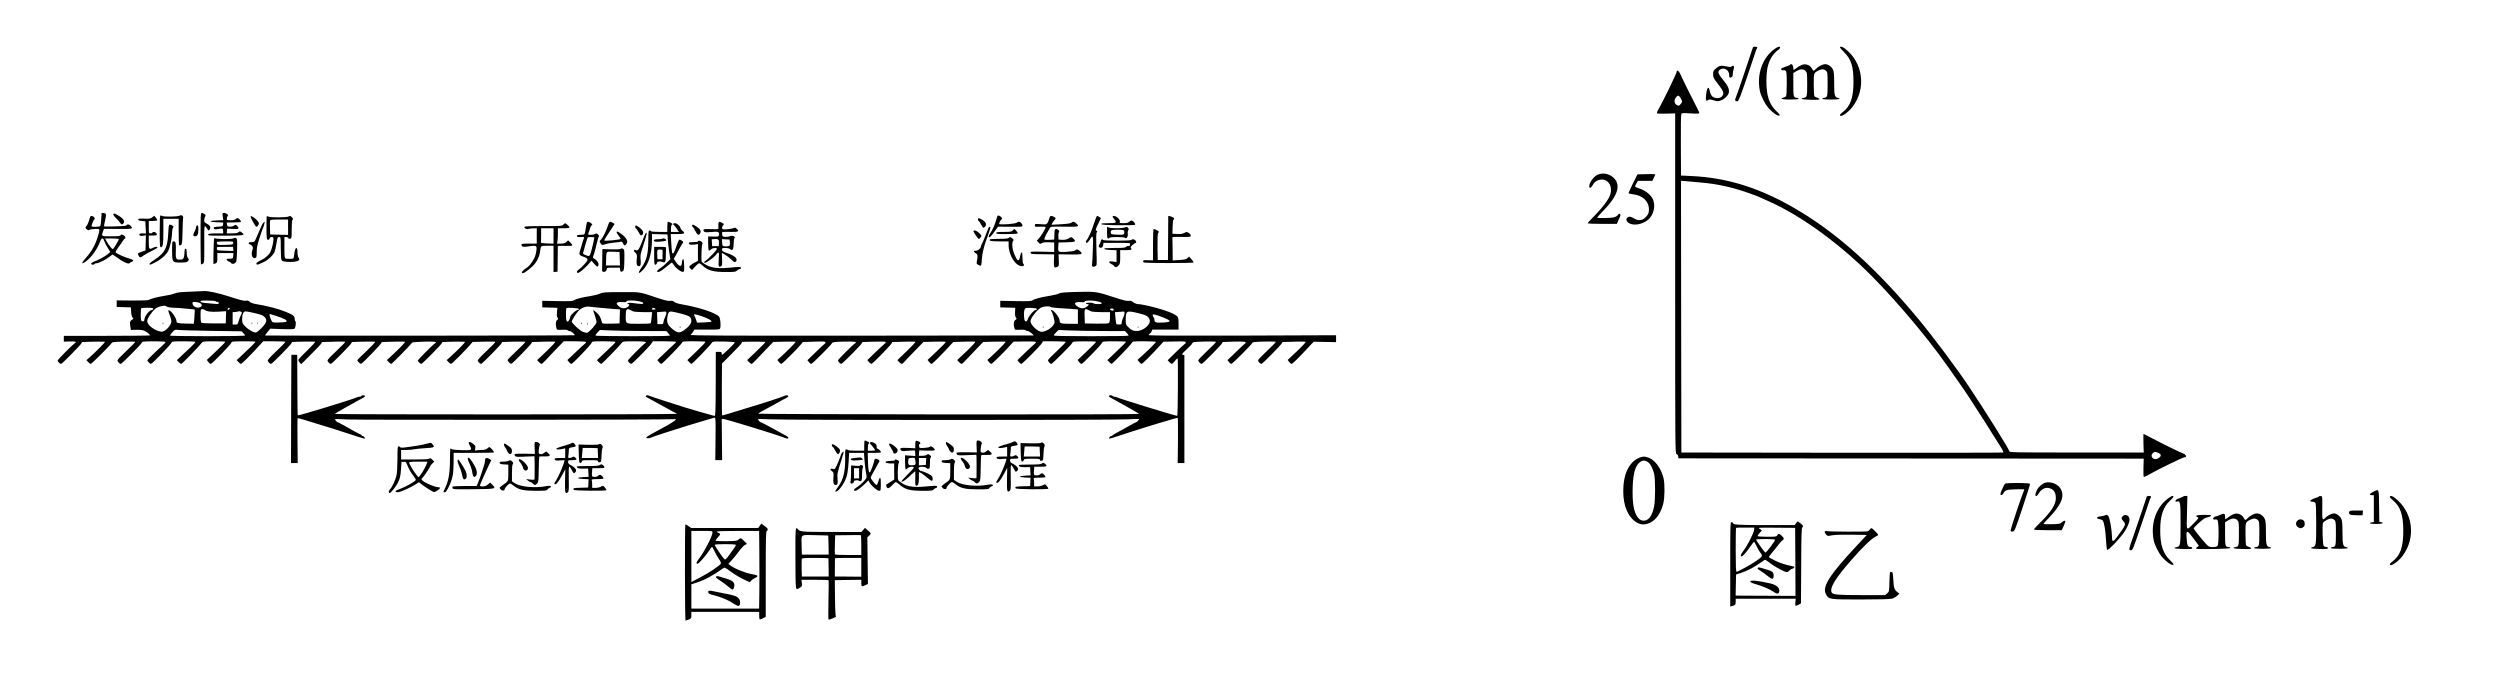 <?xml version="1.0" standalone="no"?>
<!DOCTYPE svg PUBLIC "-//W3C//DTD SVG 20010904//EN"
 "http://www.w3.org/TR/2001/REC-SVG-20010904/DTD/svg10.dtd">
<svg version="1.0" xmlns="http://www.w3.org/2000/svg"
 width="3428pt" height="934pt" viewBox="0 0 3428 934"
 preserveAspectRatio="xMidYMid meet">
<g transform="translate(0,934) scale(0.1,-0.1)"
fill="#000000" stroke="none">
<path d="M24035 8688 c-2 -7 -29 -87 -59 -178 -101 -303 -167 -495 -178 -518
-14 -27 0 -46 28 -40 14 2 43 77 132 338 62 184 116 344 119 355 3 11 10 25
14 31 5 6 6 14 2 17 -11 12 -53 8 -58 -5z"/>
<path d="M24329 8666 c-163 -120 -241 -342 -199 -567 13 -71 69 -184 121 -242
53 -61 125 -111 147 -102 13 5 5 17 -40 60 -99 96 -138 213 -137 415 0 130 14
211 51 290 25 55 75 115 113 136 11 6 21 19 23 28 5 26 -29 19 -79 -18z"/>
<path d="M25230 8690 c0 -6 26 -36 58 -68 96 -95 127 -193 127 -407 0 -218
-45 -339 -157 -420 -16 -11 -28 -25 -28 -32 0 -42 110 30 172 112 191 252 146
604 -102 797 -35 28 -70 37 -70 18z"/>
<path d="M24546 8452 c-3 -5 -30 -17 -61 -26 -30 -10 -58 -22 -61 -28 -8 -13
15 -28 33 -21 7 3 20 0 28 -7 12 -10 15 -43 15 -174 0 -88 -4 -167 -9 -174 -4
-7 -20 -16 -34 -20 -60 -16 -24 -27 88 -27 68 0 116 4 118 10 1 6 -9 12 -23
13 -48 7 -50 14 -50 183 l0 158 43 26 c55 32 97 32 125 2 21 -22 22 -33 22
-184 0 -171 -2 -178 -50 -185 -14 -1 -25 -7 -25 -13 0 -6 50 -11 123 -13 95
-2 123 0 120 10 -2 6 -17 15 -33 20 -15 4 -32 13 -36 20 -5 7 -9 79 -9 159 0
160 -1 159 67 193 43 22 75 20 101 -4 21 -20 22 -29 22 -184 0 -174 -2 -181
-50 -188 -14 -1 -24 -7 -22 -13 1 -6 49 -10 117 -10 68 0 116 4 118 10 1 6 -8
11 -20 13 -46 7 -53 35 -53 200 0 123 -3 161 -17 189 -19 41 -66 73 -106 73
-35 0 -95 -30 -126 -64 -31 -33 -37 -33 -56 4 -21 41 -72 65 -119 56 -19 -4
-56 -22 -81 -41 -25 -19 -47 -35 -49 -35 -3 0 -6 17 -8 37 -3 37 -28 57 -42
35z"/>
<path d="M23533 8405 c-39 -33 -43 -41 -43 -83 0 -41 7 -55 51 -112 97 -125
105 -148 71 -191 -28 -34 -107 -32 -138 4 -12 14 -25 44 -29 66 -14 84 -43 50
-52 -60 -5 -56 -3 -69 9 -69 7 0 19 5 25 11 8 8 26 7 68 -6 49 -16 61 -16 97
-4 51 17 104 67 113 108 10 47 -11 96 -76 173 -71 85 -81 114 -49 140 51 42
130 2 130 -67 0 -39 7 -47 31 -34 13 6 19 21 19 43 0 18 5 48 11 65 14 39 0
62 -25 41 -10 -8 -27 -10 -48 -5 -101 21 -121 18 -165 -20z"/>
<path d="M22990 8354 c0 -19 -178 -386 -238 -492 -30 -52 -38 -74 -28 -78 7
-3 65 -3 129 -2 l117 3 0 -2333 c0 -2309 0 -2334 19 -2339 12 -3 21 -15 23
-32 l3 -26 3190 -2 3190 -2 -4 -126 c-2 -90 0 -125 8 -125 7 0 47 20 90 45
102 59 445 225 465 225 8 0 17 4 21 9 6 10 -21 41 -36 41 -12 0 -339 161 -452
222 -48 26 -91 48 -94 48 -3 0 -4 -57 -2 -127 l4 -128 -920 0 c-890 0 -920 1
-923 19 -6 31 -340 565 -546 873 -173 260 -497 693 -705 943 -584 703 -1122
1184 -1696 1516 -481 279 -920 416 -1407 440 l-148 7 -2 416 c-2 257 1 421 7
430 7 11 33 12 127 6 98 -6 118 -4 118 7 0 8 -20 51 -44 96 -50 93 -189 375
-217 440 -18 41 -49 58 -49 26z m43 -342 c8 -9 20 -29 26 -44 9 -23 7 -32 -14
-55 -23 -27 -25 -27 -52 -13 -37 20 -42 66 -13 103 25 32 32 33 53 9z m272
-1173 c255 -22 455 -67 715 -161 84 -30 113 -43 278 -119 373 -172 813 -481
1207 -848 368 -343 878 -935 1201 -1394 27 -40 94 -134 148 -211 54 -76 118
-171 143 -210 25 -39 90 -138 143 -221 54 -82 128 -199 165 -260 38 -60 92
-147 122 -193 35 -55 49 -84 40 -87 -6 -3 -1002 -4 -2212 -3 l-2200 3 -3 1863
-2 1863 72 -6 c40 -3 123 -10 183 -16z m6314 -3724 c20 -19 6 -44 -34 -64 -58
-28 -111 34 -65 77 18 16 28 18 53 11 17 -5 38 -16 46 -24z"/>
<path d="M21898 6940 c-58 -31 -119 -128 -104 -166 5 -13 9 -14 21 -4 8 7 21
24 28 38 29 60 116 88 176 58 63 -33 87 -114 60 -197 -22 -64 -103 -174 -206
-278 -57 -57 -103 -107 -103 -112 0 -5 90 -9 200 -9 l200 0 16 38 c9 20 20 45
25 54 22 43 -4 68 -28 29 -7 -11 -29 -25 -50 -30 -41 -12 -233 -15 -233 -5 0
4 42 51 94 105 128 133 186 234 186 323 0 128 -163 218 -282 156z"/>
<path d="M22564 6952 l-111 -3 -62 -124 c-33 -68 -61 -128 -61 -133 0 -5 27
-12 61 -16 130 -13 219 -96 219 -205 0 -43 -5 -61 -26 -88 -50 -66 -112 -79
-179 -38 -46 28 -64 30 -90 12 -27 -21 -13 -61 29 -81 67 -32 175 -12 249 46
89 71 117 214 60 307 -34 54 -103 104 -179 128 -30 9 -54 21 -54 27 0 6 9 26
20 44 l20 32 99 0 99 0 17 38 c10 20 19 40 21 43 7 12 -19 14 -132 11z"/>
<path d="M1388 6336 c-3 -46 -9 -89 -12 -95 -7 -11 -108 -16 -119 -5 -7 8 23
86 37 96 16 11 -6 42 -33 46 -11 2 -23 -3 -25 -10 -21 -75 -33 -104 -49 -125
-20 -24 -20 -25 0 -45 16 -15 25 -18 40 -10 22 12 114 18 130 9 7 -4 6 -21 -2
-54 -37 -140 -88 -238 -169 -329 -72 -80 -77 -107 -13 -62 81 57 162 171 206
291 6 15 17 27 26 27 8 0 18 -12 21 -27 4 -16 25 -57 46 -93 l40 -65 -36 -31
c-34 -29 -124 -78 -193 -104 -18 -7 -33 -19 -33 -26 0 -16 36 -19 45 -4 3 6
15 10 26 10 10 0 27 4 37 9 9 5 34 17 54 25 21 9 58 32 83 51 25 19 47 35 50
35 2 0 28 -18 57 -39 78 -60 162 -98 174 -80 3 6 17 15 31 20 21 8 23 12 13
24 -7 8 -28 17 -49 21 -43 8 -175 67 -185 83 -4 6 13 38 38 72 26 34 54 74 63
90 10 16 21 29 25 29 12 0 9 20 -4 34 -22 21 -48 27 -54 11 -5 -12 -30 -15
-130 -15 -138 0 -136 -1 -111 68 l12 34 193 -1 c205 -2 213 0 171 45 -21 22
-46 22 -61 1 -5 -9 -294 -18 -302 -10 -1 2 4 31 12 65 23 103 22 113 -14 116
l-31 3 -5 -85z m242 -275 c0 -12 -70 -130 -80 -136 -11 -7 -60 53 -88 105
l-21 40 95 0 c51 0 94 -4 94 -9z"/>
<path d="M1554 6405 c-4 -8 10 -29 33 -52 22 -21 48 -51 60 -68 18 -25 23 -27
37 -16 39 32 12 76 -77 125 -39 21 -49 23 -53 11z"/>
<path d="M2750 6072 c0 -192 3 -352 6 -355 4 -3 16 0 27 8 19 13 19 24 18 272
-1 279 -3 272 46 197 12 -18 13 -18 27 -1 21 27 8 56 -35 78 -32 16 -39 25
-39 49 0 17 6 39 12 50 11 16 9 22 -7 34 -11 9 -28 16 -37 16 -17 0 -18 -23
-18 -348z"/>
<path d="M3055 6370 l7 -49 -89 -3 c-113 -4 -112 -22 3 -26 l85 -3 -3 -27 c-3
-26 -6 -27 -65 -30 -45 -2 -63 -7 -63 -16 0 -21 23 -25 69 -15 51 11 61 6 61
-32 l0 -29 -99 0 c-95 0 -128 -9 -97 -27 8 -4 118 -7 245 -5 243 3 259 6 205
45 -23 17 -27 18 -43 3 -13 -12 -38 -16 -90 -16 l-72 0 3 33 3 32 78 -4 c62
-3 77 0 77 11 0 8 -9 23 -19 32 -18 16 -21 16 -44 1 -15 -9 -40 -15 -59 -13
-28 2 -34 7 -36 31 l-3 27 95 0 c52 0 97 3 99 8 7 11 -29 52 -46 52 -8 0 -20
-7 -27 -15 -8 -10 -31 -15 -66 -15 -50 0 -54 2 -54 23 0 13 5 28 12 35 15 15
-16 41 -50 42 -23 0 -24 -2 -17 -50z"/>
<path d="M2196 6383 c-3 -3 -6 -102 -6 -220 0 -180 2 -213 15 -213 29 0 35 39
35 214 l0 176 105 0 105 0 0 -178 c0 -98 3 -182 6 -185 4 -3 15 -2 25 3 16 9
18 28 22 183 2 94 5 180 8 191 6 27 -25 44 -51 28 -24 -14 -213 -17 -239 -2
-10 5 -21 6 -25 3z"/>
<path d="M13676 6377 c-32 -114 -60 -181 -101 -241 -30 -44 -21 -69 13 -33 12
12 38 46 59 76 l38 53 168 -1 c158 -2 167 -1 167 17 0 21 -30 52 -50 52 -7 0
-21 -6 -29 -14 -21 -17 -241 -32 -241 -16 0 16 21 54 34 62 15 10 -4 39 -32
49 -16 6 -24 5 -26 -4z"/>
<path d="M2087 6360 c-24 -19 -37 -21 -110 -18 -68 2 -82 0 -82 -12 0 -11 14
-16 49 -20 l49 -5 4 -82 5 -83 -46 0 c-33 0 -46 -4 -46 -14 0 -19 18 -24 58
-18 l33 5 -3 -103 -3 -104 -47 -16 c-61 -21 -64 -25 -48 -55 17 -32 22 -31 74
5 24 16 73 44 110 61 37 17 69 36 72 40 10 17 -23 20 -52 4 -59 -31 -64 -25
-64 75 l0 90 55 0 c56 0 69 12 43 38 -15 15 -48 16 -48 2 0 -5 -11 -10 -25
-10 -25 0 -25 1 -25 85 l0 85 54 0 c30 0 57 4 61 9 3 5 -5 21 -18 36 l-22 27
-28 -22z"/>
<path d="M3437 6374 c-9 -9 65 -144 79 -144 13 0 34 30 34 49 0 28 -98 110
-113 95z"/>
<path d="M3657 6373 c-2 -5 -3 -78 -3 -163 1 -141 3 -155 19 -158 12 -3 20 4
24 17 3 14 13 21 29 21 20 0 24 -5 24 -32 -1 -44 -23 -136 -43 -174 -21 -41
-76 -89 -130 -113 -52 -24 -74 -46 -57 -56 12 -7 18 -5 101 34 58 28 124 91
143 134 7 19 20 73 27 120 12 80 15 87 36 87 23 0 23 0 23 -152 1 -111 4 -158
14 -170 20 -27 205 -26 229 0 15 16 15 21 2 38 -8 11 -15 41 -15 71 0 88 -33
80 -44 -11 -3 -32 -9 -63 -12 -67 -6 -10 -84 -12 -108 -3 -14 5 -16 28 -16
150 l0 144 24 0 c13 0 26 -6 29 -14 4 -9 14 -12 26 -9 20 5 21 13 21 127 0 82
4 126 12 134 10 10 7 17 -10 34 -19 19 -25 21 -42 10 -24 -15 -253 -17 -280
-2 -10 6 -20 7 -23 3z m293 -148 l0 -106 -122 3 -123 3 -3 89 c-2 49 -1 95 2
103 4 10 35 13 126 13 l120 0 0 -105z"/>
<path d="M14394 6363 c-34 -106 -33 -105 -126 -97 -76 6 -78 6 -78 -16 0 -21
3 -22 72 -18 43 2 73 -1 75 -7 4 -14 -61 -122 -94 -157 l-27 -28 23 -24 c22
-23 25 -24 46 -10 16 11 44 14 96 12 l74 -3 0 -65 0 -65 -163 4 c-155 3 -164
2 -160 -15 3 -18 16 -19 163 -20 l160 -2 -4 -85 c-3 -93 4 -108 46 -86 24 13
25 17 21 92 l-3 80 158 -2 c170 -2 182 2 134 47 -27 25 -44 28 -66 8 -10 -9
-53 -15 -119 -19 -116 -6 -117 -6 -110 84 l3 44 113 3 c122 3 133 9 87 52 -22
20 -29 22 -43 12 -34 -24 -67 -33 -111 -30 l-46 3 -3 43 c-2 24 2 49 8 57 13
16 -12 45 -40 45 -17 0 -19 -9 -22 -72 l-3 -73 -59 -3 c-32 -2 -65 -1 -72 2
-13 5 9 52 73 161 11 19 20 20 197 17 201 -4 213 -1 163 46 -27 25 -44 28 -66
8 -11 -9 -58 -16 -144 -21 l-129 -7 12 24 c7 13 21 32 32 44 19 21 19 21 -6
38 -33 21 -55 20 -62 -1z"/>
<path d="M15000 6273 c-31 -99 -78 -204 -101 -227 -13 -14 -11 -36 4 -36 7 0
24 18 37 40 49 78 52 67 45 -132 -3 -101 -8 -193 -11 -206 -6 -28 16 -38 46
-22 21 11 21 13 14 230 -5 165 -4 223 5 234 10 11 9 16 -5 24 -15 8 -12 18 23
91 l39 81 -22 15 c-13 8 -27 15 -31 15 -5 0 -24 -48 -43 -107z"/>
<path d="M15257 6374 c-4 -4 5 -20 18 -36 44 -52 37 -58 -76 -58 -76 0 -100
-3 -97 -12 4 -10 59 -14 224 -16 120 -1 224 0 232 3 17 6 0 40 -29 56 -17 9
-25 7 -43 -10 -17 -16 -35 -21 -80 -21 -53 0 -57 2 -51 20 11 36 -73 99 -98
74z"/>
<path d="M16019 6373 c0 -5 -1 -141 -2 -303 l-2 -295 -70 0 -70 0 -3 179 c-1
113 1 183 8 190 5 5 10 13 10 18 0 9 -54 38 -70 38 -7 0 -10 -72 -10 -215 l0
-215 -67 2 c-62 3 -68 1 -68 -17 0 -20 7 -20 342 -22 189 0 345 3 348 8 3 4
-9 25 -27 44 l-33 36 -22 -20 c-18 -17 -40 -22 -113 -26 l-90 -6 -1 151 c-1
82 -2 156 -3 163 -1 9 28 11 120 8 75 -2 124 1 128 7 10 16 -3 38 -29 52 -21
11 -30 11 -57 -4 -24 -13 -51 -17 -98 -14 l-64 3 3 95 c1 52 7 97 12 98 20 8
7 29 -24 40 -39 14 -47 15 -48 5z"/>
<path d="M13410 6331 c0 -12 4 -21 8 -21 5 0 21 -23 36 -51 27 -48 29 -50 47
-33 29 26 24 59 -13 87 -18 14 -43 28 -55 32 -19 5 -23 2 -23 -14z"/>
<path d="M3608 6283 c-8 -10 -21 -34 -28 -53 -14 -35 -49 -116 -77 -177 -13
-29 -20 -33 -54 -33 -28 0 -39 -4 -39 -15 0 -8 6 -15 13 -15 8 0 22 -9 32 -20
16 -18 17 -25 6 -58 -23 -68 0 -125 43 -109 13 5 16 21 16 81 0 59 8 98 40
197 22 68 44 131 49 139 10 19 24 80 18 80 -2 0 -11 -8 -19 -17z"/>
<path d="M8046 6283 c-3 -10 -10 -46 -15 -81 -5 -34 -13 -67 -16 -72 -3 -6
-28 -10 -56 -10 -37 0 -49 -4 -49 -15 0 -16 12 -18 68 -15 35 2 36 1 23 -32
-5 -13 -15 -43 -21 -68 -7 -25 -19 -65 -27 -89 -16 -51 -10 -62 47 -81 55 -18
66 -34 48 -62 -21 -31 -88 -100 -118 -119 -16 -11 -21 -21 -17 -33 6 -15 12
-14 51 13 24 17 67 57 96 88 l51 58 39 -45 c33 -37 41 -42 50 -30 21 31 -2 74
-56 106 -17 10 -17 13 -1 55 9 24 26 87 37 139 12 52 25 99 31 106 6 7 2 17
-12 30 -16 15 -24 16 -39 6 -11 -7 -38 -12 -60 -12 -37 0 -39 1 -31 23 5 12
15 41 22 65 7 23 16 42 21 42 19 0 6 26 -19 38 -35 16 -41 15 -47 -5z m104
-201 c0 -10 -27 -129 -39 -172 -25 -91 -25 -91 -86 -66 -33 14 -34 16 -24 48
5 18 19 67 30 108 12 41 23 78 26 83 6 9 93 9 93 -1z"/>
<path d="M8340 6258 c-24 -77 -70 -172 -97 -200 -25 -26 -25 -28 -9 -53 19
-29 21 -29 72 -12 22 8 73 17 115 20 42 4 83 9 92 13 11 4 21 -4 32 -26 16
-31 17 -31 36 -14 45 40 12 99 -94 169 -39 25 -43 0 -8 -42 17 -21 31 -43 31
-49 0 -11 -216 -32 -225 -22 -2 2 11 26 29 53 18 28 51 78 73 112 l41 62 -24
15 c-37 25 -50 19 -64 -26z"/>
<path d="M9150 6230 l0 -70 -109 0 c-63 0 -112 4 -116 10 -3 6 -13 10 -21 10
-11 0 -14 -24 -14 -132 -1 -189 -24 -280 -95 -379 -55 -77 -42 -97 21 -31 81
83 124 230 124 420 l0 73 107 -3 106 -3 4 -70 c2 -38 10 -114 19 -169 l16 -99
-49 -49 c-26 -27 -67 -61 -90 -76 -44 -27 -56 -52 -27 -52 19 0 59 27 131 87
28 24 53 43 56 43 2 0 16 -17 29 -38 30 -44 99 -95 124 -90 15 3 17 14 15 83
-1 43 -5 83 -8 88 -8 13 -23 -14 -23 -43 -1 -64 -35 -61 -81 7 l-30 44 25 43
c14 23 38 68 54 100 17 31 36 64 43 72 11 13 9 19 -11 34 -13 10 -29 16 -36
13 -6 -2 -24 -42 -39 -88 -28 -88 -48 -118 -59 -90 -3 8 -8 69 -12 135 l-7
120 91 0 c101 0 115 10 67 48 -14 11 -25 27 -25 36 0 24 -49 66 -76 66 -24 0
-32 -14 -15 -25 6 -3 24 -26 40 -50 l30 -45 -54 0 -55 0 0 44 c0 25 5 48 10
51 6 3 10 9 10 13 0 7 -48 32 -62 32 -4 0 -8 -31 -8 -70z"/>
<path d="M9855 6290 c-4 -6 -6 -25 -5 -43 1 -17 2 -37 1 -43 -1 -7 -32 -9
-100 -6 -101 5 -121 -2 -98 -31 10 -13 26 -15 102 -8 97 8 107 4 103 -39 -3
-24 -5 -25 -75 -24 l-73 2 0 -94 c0 -51 4 -95 10 -99 5 -3 18 3 30 15 23 23
80 28 80 7 0 -16 -117 -138 -156 -163 -16 -11 -22 -20 -15 -27 12 -12 122 63
157 108 41 55 47 46 39 -59 -7 -98 -1 -116 32 -97 15 8 17 22 14 96 l-3 87 42
-23 c23 -13 62 -43 87 -67 36 -35 47 -41 59 -32 42 36 -8 85 -121 121 -52 17
-65 27 -65 50 0 16 8 19 47 19 29 0 53 -6 65 -16 31 -29 48 -2 48 75 0 37 5
72 12 79 19 19 -36 39 -65 23 -13 -7 -41 -11 -63 -9 -36 3 -39 6 -42 36 -4 37
-12 34 121 32 104 -2 119 7 77 45 -16 15 -25 16 -43 7 -24 -11 -125 -22 -144
-15 -18 6 -16 33 3 54 15 16 14 19 -15 33 -35 19 -38 19 -46 6z m3 -284 l-3
-41 -45 0 -45 0 -3 47 -3 47 38 3 c52 4 65 -7 61 -56z m150 7 c3 -38 0 -43
-21 -48 -14 -4 -38 -5 -53 -3 -27 3 -29 6 -32 51 l-3 48 53 -3 53 -3 3 -42z"/>
<path d="M7725 6260 c-17 -19 -31 -20 -277 -20 -201 0 -258 -3 -258 -13 0 -19
33 -35 55 -26 11 4 41 8 68 8 l47 1 0 -105 0 -105 -105 0 c-83 0 -105 -3 -105
-14 0 -31 25 -37 102 -24 103 16 112 11 103 -55 -8 -66 -21 -101 -59 -157 -36
-53 -40 -58 -86 -90 -43 -30 -61 -52 -51 -63 13 -13 61 17 141 90 54 49 95
127 105 198 12 90 6 85 101 85 l84 0 0 -181 0 -180 28 3 27 3 2 165 c1 91 2
171 2 178 1 11 22 13 98 10 61 -2 98 1 100 7 2 6 -10 24 -27 40 l-30 29 -23
-22 c-18 -17 -36 -22 -76 -22 l-53 0 6 31 c3 17 6 65 6 105 l0 74 80 0 c88 0
96 7 53 45 -34 30 -35 30 -58 5z m-135 -155 l0 -106 -87 3 c-49 2 -87 6 -85
11 1 4 2 50 2 102 l0 95 85 0 85 0 0 -105z"/>
<path d="M2307 6143 c-9 -198 -46 -271 -181 -359 -42 -27 -76 -55 -76 -61 0
-19 11 -16 80 20 81 41 149 103 177 158 26 54 53 180 53 252 0 29 6 59 13 66
10 10 8 15 -7 27 -11 8 -27 14 -37 14 -14 0 -17 -17 -22 -117z"/>
<path d="M9490 6246 c0 -8 4 -16 9 -18 5 -1 20 -27 35 -55 28 -56 48 -66 66
-33 17 31 4 57 -45 90 -48 33 -65 37 -65 16z"/>
<path d="M2690 6230 c0 -12 -9 -38 -20 -60 -27 -53 -26 -70 5 -70 32 0 45 26
45 94 0 43 -3 56 -15 56 -8 0 -15 -9 -15 -20z"/>
<path d="M8710 6230 c0 -11 4 -20 8 -20 5 0 21 -22 36 -50 29 -53 37 -58 56
-36 20 25 7 59 -38 93 -50 38 -62 41 -62 13z"/>
<path d="M13551 6208 c-47 -123 -85 -215 -92 -222 -5 -6 -9 -17 -9 -26 0 -26
-45 -62 -71 -58 -32 4 -31 -19 1 -35 27 -14 30 -35 15 -109 -7 -34 -5 -37 24
-52 38 -20 37 -21 45 89 4 68 33 187 66 270 20 50 50 143 50 154 0 20 -20 12
-29 -11z"/>
<path d="M15180 6150 c0 -63 3 -80 14 -80 8 0 18 5 21 10 8 14 198 13 212 -1
18 -18 43 17 37 50 -3 16 -1 39 6 51 10 18 9 25 -4 38 -12 13 -20 13 -41 4
-31 -14 -184 -16 -219 -2 l-26 10 0 -80z m234 24 c4 -9 4 -25 0 -36 -5 -17
-15 -18 -92 -16 -74 3 -87 6 -90 21 -8 41 4 47 92 47 68 0 85 -3 90 -16z"/>
<path d="M13885 6180 c-16 -18 -31 -20 -122 -20 -85 0 -103 -3 -103 -15 0 -13
23 -15 144 -15 91 0 147 4 151 11 5 8 -37 59 -49 59 -2 0 -11 -9 -21 -20z"/>
<path d="M13348 6174 c-8 -8 65 -114 76 -111 5 2 16 13 24 25 14 21 12 24 -22
57 -35 32 -64 43 -78 29z"/>
<path d="M8852 6138 c-5 -7 -18 -33 -27 -58 -59 -158 -76 -185 -106 -170 -26
15 -37 -9 -13 -29 28 -23 32 -39 25 -98 -8 -61 1 -93 28 -93 26 0 32 22 25 94
-5 51 -1 76 24 151 65 199 73 237 44 203z"/>
<path d="M13831 6078 c-8 -9 -49 -13 -131 -13 -65 0 -121 -3 -125 -7 -21 -20
15 -28 131 -28 l124 0 0 -46 c0 -144 94 -294 185 -294 25 0 35 23 15 35 -5 3
-10 40 -10 81 0 56 -3 75 -12 72 -7 -3 -16 -23 -19 -47 -6 -43 -21 -67 -36
-58 -13 8 -49 85 -62 133 -15 55 -14 117 2 133 10 10 7 16 -12 32 -27 22 -33
23 -50 7z"/>
<path d="M2928 5903 c-2 -98 -3 -180 -1 -182 2 -2 14 1 28 7 23 11 25 17 25
77 l0 65 111 0 110 0 -3 -37 c-3 -36 -5 -38 -38 -40 -19 -1 -41 -2 -49 -2 -18
-1 16 -41 35 -41 7 0 17 -7 22 -16 13 -23 60 -10 71 20 5 12 11 87 12 166 3
124 1 145 -13 154 -12 7 -24 6 -40 -3 -26 -14 -220 -12 -249 2 -15 8 -17 -8
-21 -170z m270 105 c-3 -22 -8 -23 -109 -26 -91 -2 -108 0 -113 14 -3 9 -4 20
0 25 3 5 55 9 115 9 109 0 110 0 107 -22z m0 -81 l3 -28 -112 3 c-102 3 -112
5 -115 22 -2 11 -1 22 1 26 2 3 52 5 112 5 l108 0 3 -28z"/>
<path d="M9090 6070 c-8 -5 -34 -10 -57 -10 -56 0 -77 -8 -63 -26 9 -9 30 -11
83 -7 40 3 75 9 80 13 13 12 -27 40 -43 30z"/>
<path d="M15094 6033 c-4 -16 -13 -37 -21 -49 -12 -18 -11 -23 3 -35 21 -18
48 0 52 35 l3 26 186 0 c165 0 184 -2 179 -16 -3 -9 -6 -19 -6 -24 0 -4 -8 -6
-18 -3 -10 2 -24 -3 -31 -11 -11 -13 -39 -16 -158 -16 -111 0 -144 -3 -141
-12 3 -9 32 -14 86 -16 l82 -3 0 -81 0 -81 -50 7 c-40 5 -50 4 -50 -8 0 -8 14
-20 30 -28 17 -7 30 -16 30 -20 0 -4 8 -12 19 -17 15 -8 24 -5 45 16 24 24 26
32 26 119 l0 94 73 0 c80 0 93 5 75 28 -10 12 -6 20 22 43 19 16 38 29 42 29
13 0 9 20 -6 36 -17 16 -42 18 -51 4 -4 -6 -80 -10 -195 -10 -115 0 -191 4
-195 10 -11 18 -24 11 -31 -17z"/>
<path d="M9570 6030 c0 -6 -26 -10 -58 -10 -64 0 -78 -6 -61 -27 8 -9 26 -11
65 -7 l54 7 0 -115 0 -115 -45 -23 c-24 -13 -52 -31 -62 -42 -16 -18 -16 -20
4 -40 l21 -21 43 47 c23 25 48 46 56 46 8 0 28 -14 46 -31 72 -68 146 -89 323
-89 118 0 133 2 149 20 10 11 26 20 37 20 10 0 18 7 18 15 0 18 -18 19 -167 4
-145 -15 -244 -2 -320 44 -29 17 -53 36 -54 42 -4 68 3 231 10 238 7 7 6 16
-6 29 -17 19 -53 25 -53 8z"/>
<path d="M2360 5907 c0 -163 2 -167 115 -167 63 0 88 4 99 16 19 19 19 24 1
48 -9 12 -15 42 -15 73 0 40 -4 53 -15 53 -11 0 -15 -12 -15 -50 0 -27 -5 -61
-12 -75 -9 -21 -18 -25 -54 -25 -53 0 -57 9 -53 133 3 100 -2 117 -32 117 -18
0 -19 -8 -19 -123z"/>
<path d="M8970 5833 c0 -106 2 -123 16 -123 9 0 18 9 21 20 3 11 8 20 12 21 3
0 14 2 25 4 10 2 29 -1 43 -8 34 -15 43 3 43 88 0 39 1 81 3 95 2 24 1 24 -80
25 l-83 0 0 -122z m115 17 l0 -65 -35 0 -35 0 -3 54 c-4 73 1 83 40 79 l33 -3
0 -65z"/>
<path d="M8513 5929 c-7 -7 -53 -10 -132 -8 l-121 4 -2 -142 c0 -79 -1 -149
-2 -155 -1 -17 32 -22 49 -8 8 7 15 21 15 31 0 17 9 19 89 19 l90 0 3 -27 c4
-31 16 -37 40 -20 14 11 17 36 19 152 2 128 1 140 -17 152 -15 9 -23 10 -31 2z
m-15 -136 l3 -93 -96 0 -96 0 2 78 c3 120 -3 113 97 110 l87 -3 3 -92z"/>
<path d="M2605 5340 c-132 -4 -179 -10 -209 -24 -21 -9 -81 -24 -133 -31 -101
-16 -200 -41 -220 -57 -8 -6 -99 -10 -228 -9 l-215 2 0 -45 0 -45 98 -3 97 -3
3 -60 c2 -38 9 -67 20 -79 13 -14 14 -20 4 -23 -21 -8 -42 -33 -41 -51 0 -9 3
-35 7 -57 l7 -40 67 3 c38 2 83 -2 105 -9 40 -14 97 -58 87 -68 -3 -3 -270 -6
-592 -6 l-587 0 0 -40 0 -40 69 3 c38 1 77 0 85 -3 14 -6 14 -8 -3 -20 -42
-31 -236 -228 -236 -239 0 -15 32 -46 47 -46 14 0 277 267 281 285 2 8 7 15
10 15 154 7 312 8 312 1 0 -8 -151 -159 -220 -219 l-35 -30 24 -26 c14 -14 29
-26 35 -26 14 0 282 270 288 288 3 11 40 15 160 18 87 2 159 0 162 -4 2 -4
-51 -59 -119 -122 -68 -63 -124 -122 -124 -131 -1 -17 29 -49 46 -49 11 0 276
265 282 283 2 7 9 15 15 19 17 12 316 10 316 -2 0 -6 -19 -27 -42 -47 -72 -63
-208 -196 -208 -203 0 -13 37 -50 50 -50 15 0 272 265 282 291 7 17 21 19 168
19 90 0 160 -4 160 -9 0 -5 -30 -38 -67 -73 -37 -35 -95 -89 -128 -120 l-60
-57 24 -25 c14 -14 30 -26 36 -26 11 0 254 250 282 290 13 18 26 20 169 20 85
0 154 -3 154 -7 0 -5 -57 -62 -127 -129 l-127 -120 20 -27 c10 -14 26 -27 35
-27 16 0 279 271 279 288 0 5 7 13 16 16 20 8 309 8 316 0 5 -5 -91 -100 -212
-211 l-45 -41 24 -26 c14 -14 30 -26 36 -26 11 0 154 143 252 253 l52 57 150
0 c82 0 152 -3 154 -7 2 -5 -51 -60 -118 -123 -68 -63 -123 -122 -124 -131 -1
-17 29 -49 46 -49 14 0 277 267 281 285 2 8 7 15 10 16 41 4 308 7 314 3 5 -3
-46 -58 -112 -122 -66 -64 -120 -122 -120 -128 0 -7 9 -22 19 -35 l20 -24 140
140 c78 77 141 145 141 152 0 7 3 13 8 13 165 7 312 8 315 2 3 -4 -50 -59
-118 -122 -68 -63 -124 -122 -124 -131 -1 -17 29 -49 46 -49 14 0 277 267 281
285 2 8 7 15 10 15 151 7 312 8 316 2 3 -5 -51 -61 -119 -126 -69 -65 -125
-121 -125 -125 0 -16 39 -53 53 -49 18 4 277 272 277 287 0 6 3 11 8 11 153 7
307 8 315 3 6 -4 -46 -61 -118 -129 l-130 -122 24 -26 c14 -14 30 -26 36 -26
10 0 269 264 286 292 3 5 76 11 162 13 146 4 188 -2 153 -22 -28 -16 -236
-225 -236 -237 0 -15 32 -46 47 -46 14 0 277 267 281 285 2 8 7 15 10 15 148
7 303 7 307 1 4 -8 -88 -102 -205 -209 l-45 -40 24 -26 c14 -14 30 -26 36 -26
11 0 201 190 263 263 l32 38 155 4 c85 3 156 1 158 -3 2 -4 -51 -59 -118 -122
-68 -63 -123 -122 -124 -131 -1 -17 29 -49 46 -49 14 0 277 267 281 285 2 8 7
15 10 15 147 7 312 8 316 2 2 -4 -51 -59 -119 -122 -68 -63 -124 -120 -124
-126 -2 -17 36 -56 51 -52 18 4 278 272 278 286 0 7 3 12 8 12 151 7 307 8
315 3 6 -3 -48 -61 -119 -129 l-129 -122 24 -26 c14 -14 30 -26 36 -26 7 0 32
23 57 50 25 28 91 98 147 155 l101 105 149 0 c83 0 152 -4 156 -9 3 -5 -3 -16
-13 -23 -11 -7 -69 -61 -130 -119 l-112 -106 21 -27 c11 -14 26 -26 34 -26 17
0 264 257 276 287 8 23 10 23 169 23 89 0 160 -4 160 -9 0 -8 -31 -40 -195
-193 l-60 -57 24 -25 c14 -14 30 -26 36 -26 11 0 254 250 282 290 13 18 26 20
168 20 144 0 186 -7 151 -27 -28 -16 -236 -225 -236 -237 0 -15 32 -46 47 -46
13 0 252 242 276 280 l19 30 159 0 c87 0 159 -4 159 -9 0 -5 -17 -24 -37 -41
-21 -18 -79 -72 -129 -121 l-91 -87 22 -26 c12 -14 27 -26 33 -26 14 0 275
267 284 291 7 18 18 19 161 19 85 0 157 -3 161 -7 4 -4 -51 -62 -121 -129
l-128 -122 24 -26 c14 -14 28 -26 33 -26 12 0 272 269 276 286 2 7 11 15 20
17 34 9 297 2 298 -8 1 -14 -176 -184 -178 -171 0 6 -1 18 -2 26 -1 11 -13 15
-41 15 l-40 0 -1 -440 c-1 -367 -4 -440 -15 -439 -14 1 -384 108 -429 124 -14
5 -119 38 -235 75 -115 37 -218 71 -227 76 -10 5 -24 9 -32 9 -23 0 -29 -19
-9 -27 10 -4 55 -29 101 -55 46 -26 85 -48 87 -48 2 0 46 -24 97 -53 52 -29
102 -57 113 -60 10 -4 16 -10 13 -12 -10 -10 -4688 -10 -4685 -1 2 5 59 41
128 78 68 38 149 83 179 100 30 17 67 37 83 45 15 8 25 19 22 24 -8 12 -42 12
-50 -1 -3 -5 -15 -10 -26 -10 -10 0 -27 -4 -37 -9 -45 -24 -801 -255 -809
-247 -3 2 -5 190 -6 418 l-2 413 -40 0 -40 0 -3 -742 -2 -743 46 0 46 0 -3
305 c-2 167 -1 307 2 309 3 3 39 -5 80 -18 41 -14 151 -47 244 -75 94 -28 253
-78 355 -112 102 -34 200 -65 217 -69 30 -7 32 -6 22 11 -5 10 -16 19 -24 19
-8 0 -15 4 -15 9 0 5 -8 11 -17 14 -10 3 -47 22 -83 42 -36 20 -100 57 -144
81 -43 24 -81 44 -86 44 -12 0 -42 38 -33 43 4 2 79 0 167 -5 143 -8 4397 -5
4471 4 77 8 19 -31 -289 -196 -44 -24 -82 -48 -84 -54 -5 -15 41 -16 66 -2 17
10 334 113 502 164 251 76 356 107 370 109 12 2 14 -38 11 -290 l-3 -293 47 0
47 0 -3 283 -3 282 24 -1 c36 -1 754 -222 825 -253 11 -5 30 -12 43 -14 32 -7
28 18 -5 36 -16 7 -44 23 -63 34 -101 57 -280 153 -288 153 -14 0 -44 37 -35
43 4 3 71 1 148 -3 182 -12 4735 -12 4925 0 80 4 147 6 149 4 5 -5 -30 -44
-40 -44 -4 0 -38 -17 -76 -39 -132 -74 -168 -94 -208 -115 -22 -12 -41 -24
-43 -28 -2 -5 -10 -8 -17 -8 -8 0 -19 -9 -24 -19 -10 -17 -8 -18 22 -11 17 4
93 28 167 53 230 77 724 227 748 227 4 0 5 -139 4 -310 l-4 -310 46 0 46 0 0
739 0 740 -21 6 c-19 6 -13 14 51 73 39 36 75 74 79 85 7 17 20 19 164 23 86
2 158 0 161 -4 2 -4 -51 -59 -119 -122 -68 -63 -124 -122 -124 -131 -1 -17 29
-49 46 -49 14 0 277 267 281 285 2 8 7 15 10 15 213 10 312 8 312 -4 0 -8 -4
-16 -9 -18 -5 -1 -61 -53 -124 -115 l-116 -112 20 -25 c11 -15 26 -26 33 -26
15 0 278 264 286 286 5 13 32 17 163 20 86 2 158 0 161 -4 2 -4 -51 -59 -119
-122 -68 -63 -124 -122 -124 -131 -1 -17 29 -49 46 -49 14 0 277 267 281 286
2 8 7 14 10 14 132 6 307 8 315 3 6 -3 -47 -61 -118 -128 l-129 -121 20 -27
c10 -14 26 -27 35 -27 9 0 81 68 159 152 l143 152 153 -3 154 -3 0 47 0 48
-1285 -5 c-991 -3 -1285 -1 -1285 8 0 6 7 14 15 18 8 3 20 17 25 31 l10 25
180 0 180 0 0 83 c0 95 -2 98 -85 140 -93 46 -395 127 -475 127 -14 0 -41 11
-60 25 -26 19 -42 24 -66 19 -22 -4 -74 8 -185 45 -252 83 -262 84 -516 78
-176 -5 -228 -9 -253 -22 -17 -9 -73 -23 -123 -31 -122 -19 -218 -44 -239 -62
-14 -12 -54 -14 -230 -11 l-213 4 0 -45 0 -45 103 -3 103 -3 -3 -58 c-2 -40 2
-64 12 -76 13 -16 12 -19 -8 -33 -23 -15 -28 -58 -13 -112 7 -24 9 -25 78 -22
43 2 73 0 77 -7 4 -6 17 -11 30 -11 18 0 92 -59 75 -60 -2 -1 -1060 -2 -2352
-3 -1872 -2 -2347 1 -2347 11 0 6 4 12 8 12 4 0 16 14 25 30 l18 30 174 0
c163 0 174 1 180 20 10 31 3 123 -11 151 -25 50 -264 132 -508 174 -59 10 -97
22 -111 35 -15 14 -29 18 -55 14 -25 -4 -70 6 -155 34 -282 94 -243 87 -517
86 -228 0 -251 -2 -295 -21 -26 -12 -84 -26 -128 -33 -107 -16 -195 -38 -224
-57 -20 -13 -57 -15 -230 -12 l-206 4 0 -45 0 -45 104 -3 104 -3 -6 -58 c-5
-41 -2 -63 7 -77 12 -16 12 -20 -5 -32 -20 -14 -24 -62 -10 -112 7 -24 9 -25
78 -22 43 2 73 0 77 -7 4 -6 16 -11 27 -11 19 0 69 -41 69 -57 0 -6 -4164 -9
-4243 -4 -5 1 9 22 30 47 l38 47 162 -6 c120 -4 165 -2 172 7 15 17 23 94 11
101 -6 3 -10 19 -10 34 0 37 -20 53 -120 94 -107 44 -250 81 -435 112 -22 4
-50 16 -62 27 -17 16 -30 19 -54 14 -24 -4 -77 9 -214 54 -162 52 -312 85
-365 78 -8 -1 -91 -5 -185 -8z m351 -131 c3 -5 14 -9 25 -9 11 0 19 -7 19 -16
0 -13 -10 -15 -62 -10 -35 4 -91 9 -125 12 -45 4 -63 10 -63 20 0 12 19 14
100 13 55 0 103 -5 106 -10z m5807 0 c38 -8 57 -17 57 -26 0 -15 -21 -15 -153
3 -31 4 -53 2 -60 -5 -8 -8 -6 -11 6 -11 27 0 20 -24 -14 -44 -40 -23 -87 -15
-123 23 -24 25 -25 29 -11 41 10 8 34 11 70 8 41 -4 55 -1 55 9 0 17 93 18
173 2z m6291 -2 c71 -17 72 -37 2 -37 -30 0 -58 5 -61 10 -3 6 -28 10 -56 10
-27 0 -49 -4 -49 -10 0 -5 9 -10 20 -10 26 0 25 -7 -2 -31 -40 -33 -83 -35
-128 -5 -22 14 -40 33 -40 41 0 19 41 29 90 22 28 -3 40 -1 44 9 7 17 108 18
180 1z m-12298 -32 c40 -40 -41 -74 -90 -38 -15 10 -26 28 -26 42 0 22 3 23
49 19 28 -3 57 -12 67 -23z m-466 -40 c14 -8 52 -14 85 -15 33 0 113 -5 178
-12 l117 -12 0 -31 c0 -16 -3 -60 -6 -97 l-7 -67 -106 2 c-110 2 -131 8 -131
33 0 48 -86 164 -111 148 -4 -2 4 -30 17 -61 13 -32 24 -72 24 -89 0 -38 -48
-104 -94 -129 -34 -18 -37 -18 -89 -2 -32 10 -73 34 -101 58 -57 50 -60 84
-16 150 60 89 93 116 160 130 51 10 53 10 80 -6z m5925 -14 c50 -5 134 -13
188 -17 l98 -7 -3 -96 -3 -96 -118 -3 c-89 -2 -118 0 -121 10 -23 83 -33 102
-73 139 -24 23 -46 39 -48 37 -2 -2 7 -34 20 -71 14 -37 25 -79 25 -93 0 -28
-97 -138 -130 -147 -10 -2 -36 4 -59 13 -46 21 -151 119 -151 141 0 17 55 105
90 144 40 43 98 66 150 60 25 -3 86 -10 135 -14z m6191 10 c5 -5 52 -12 104
-15 52 -3 134 -8 183 -12 l87 -7 0 -98 0 -99 -113 0 c-118 0 -137 6 -137 44 0
46 -97 163 -118 142 -3 -4 -2 -10 4 -14 13 -10 44 -112 44 -148 0 -55 -105
-134 -178 -134 -52 0 -152 96 -152 146 0 43 98 166 151 189 38 16 110 20 125
6z m-12306 -26 c0 -8 -7 -15 -15 -15 -35 0 -105 -87 -105 -131 0 -22 -13 -31
-34 -23 -13 5 -16 22 -16 88 0 46 3 86 7 89 3 4 42 7 85 7 63 0 78 -3 78 -15z
m1050 6 c0 -12 -20 -25 -27 -18 -7 7 6 27 18 27 5 0 9 -4 9 -9z m4788 -8 c2
-8 -5 -13 -17 -13 -23 0 -101 -72 -101 -93 0 -22 -24 -67 -36 -67 -7 0 -15 7
-18 16 -8 22 -8 159 1 168 13 12 166 2 171 -11z m1042 7 c8 -5 13 -10 10 -11
-3 0 -15 -2 -27 -5 -22 -4 -30 6 -16 19 9 9 15 9 33 -3z m5238 -7 c2 -7 -4
-13 -15 -13 -25 0 -93 -77 -107 -120 -15 -46 -41 -51 -50 -9 -9 48 -7 118 5
140 9 18 19 19 86 17 50 -2 78 -7 81 -15z m1052 -8 c0 -16 -9 -19 -34 -9 -25
9 -19 24 9 24 16 0 25 -6 25 -15z m-12466 -2 c24 -24 87 -33 189 -27 l108 7
-3 -84 -3 -84 -160 0 c-88 0 -166 4 -172 9 -9 6 -13 38 -13 97 0 87 1 89 23
89 13 0 27 -3 31 -7z m5834 -1 c9 -5 27 -14 39 -20 14 -7 72 -12 144 -12 l121
0 -7 -72 c-4 -40 -9 -76 -12 -80 -2 -5 -76 -8 -163 -8 -185 0 -180 -3 -180
104 0 94 11 110 58 88z m6280 0 c9 -5 27 -14 39 -20 14 -7 72 -12 143 -12
l120 0 0 -69 c0 -46 -5 -72 -14 -80 -9 -8 -64 -11 -172 -9 l-159 3 -3 98 c-3
103 1 110 46 89z m-11600 -38 c1 -1 -6 -19 -17 -40 -10 -21 -24 -58 -30 -81
-11 -40 -14 -43 -46 -43 l-35 0 0 85 0 85 28 1 c15 0 36 4 47 8 12 5 26 4 35
-2 8 -6 16 -12 18 -13z m140 0 c124 -28 144 -35 168 -59 42 -42 33 -78 -38
-151 -35 -36 -70 -64 -81 -64 -34 0 -107 43 -148 87 -35 38 -39 48 -39 96 0
68 17 107 48 107 13 0 53 -7 90 -16z m5679 0 c3 -8 -4 -34 -15 -57 -12 -23
-23 -55 -24 -72 -3 -28 -6 -30 -43 -30 l-40 0 -3 82 -3 82 53 4 c29 2 57 4 61
5 4 1 10 -5 14 -14z m141 0 c125 -29 172 -46 187 -67 33 -47 12 -100 -66 -160
-72 -57 -103 -58 -167 -8 -82 65 -96 101 -77 193 14 63 21 66 123 42z m6142
-7 c0 -13 -9 -42 -20 -65 -11 -22 -20 -53 -20 -67 0 -22 -4 -25 -34 -25 -19 0
-37 3 -39 8 -3 4 -8 42 -12 84 l-7 77 54 4 c29 2 59 4 66 5 6 1 12 -8 12 -21z
m195 -3 c100 -24 133 -43 146 -81 9 -28 8 -38 -8 -66 -29 -48 -93 -89 -151
-95 -56 -5 -91 10 -137 58 -28 29 -30 37 -29 105 1 114 13 120 179 79z
m-11705 -84 c11 -6 20 -17 20 -25 0 -10 -22 -14 -96 -17 -87 -3 -97 -1 -107
17 -19 33 -36 88 -31 97 5 7 169 -48 214 -72z m5710 45 c86 -29 147 -63 134
-75 -5 -4 -51 -10 -102 -11 l-94 -4 -15 45 c-8 25 -20 51 -25 58 -16 19 18 15
102 -13z m6332 -19 c115 -46 114 -62 -4 -69 -100 -5 -118 0 -118 39 0 12 -4
25 -9 28 -5 3 -11 15 -14 27 -5 19 -3 20 28 15 19 -4 72 -22 117 -40z m-13048
-183 l408 -6 24 -24 c13 -13 24 -28 24 -33 0 -6 -195 -10 -515 -10 -283 0
-515 4 -515 8 0 5 15 26 33 46 31 36 34 37 82 32 28 -4 234 -9 459 -13z m5922
-2 l310 -1 27 -28 c15 -16 24 -31 20 -35 -9 -10 -1011 -9 -1017 1 -3 5 9 24
27 43 l32 34 145 -6 c80 -4 285 -7 456 -8z m6290 0 l310 -1 27 -28 c15 -16 24
-31 20 -35 -3 -4 -235 -7 -515 -7 -376 0 -508 3 -508 11 0 7 15 26 33 43 l32
31 145 -6 c80 -4 285 -7 456 -8z m-4621 -149 c6 -1 -48 -58 -120 -126 l-130
-124 24 -26 c14 -14 30 -26 36 -26 6 0 31 21 55 48 23 26 88 93 143 150 l99
103 154 4 c85 3 154 1 154 -4 0 -8 -140 -149 -213 -213 l-38 -34 21 -27 c12
-15 27 -27 34 -27 12 0 235 222 273 273 l21 27 156 5 c130 4 156 3 156 -9 0
-8 -4 -16 -9 -18 -5 -1 -61 -53 -124 -115 l-116 -112 20 -25 c11 -15 26 -26
33 -26 15 0 278 264 286 286 5 13 32 17 163 20 146 3 188 -3 153 -23 -26 -14
-236 -224 -236 -235 0 -16 31 -48 45 -48 15 0 279 266 283 285 2 8 7 15 10 15
4 0 75 2 159 5 87 3 154 1 158 -4 3 -5 -7 -19 -22 -31 -16 -12 -73 -66 -129
-120 l-101 -98 23 -27 c12 -15 29 -25 36 -23 19 4 278 271 278 286 0 7 3 12 8
12 147 6 307 8 314 3 6 -3 -48 -61 -119 -128 l-128 -123 24 -26 c31 -33 42
-33 71 2 12 15 77 82 143 150 l120 123 154 4 c84 3 153 1 153 -4 0 -5 -56 -63
-125 -128 l-126 -119 21 -27 c12 -15 27 -27 34 -27 11 0 139 127 249 248 l48
52 146 5 c80 3 150 2 156 -2 6 -3 -46 -60 -119 -129 l-129 -122 24 -26 c14
-14 30 -26 36 -26 6 0 31 21 55 48 23 26 88 93 143 150 l99 103 154 4 c85 3
154 1 154 -4 0 -8 -140 -149 -213 -213 l-38 -34 21 -27 c12 -15 27 -27 34 -27
11 0 218 205 276 275 l26 30 151 3 c88 1 154 -1 157 -7 4 -5 -6 -19 -20 -30
-15 -11 -73 -65 -130 -120 l-103 -100 20 -25 c11 -14 26 -26 33 -26 15 0 252
238 279 280 l19 30 153 0 c85 0 156 -4 159 -8 2 -4 -51 -60 -119 -123 -68 -62
-124 -120 -124 -128 -1 -18 28 -51 45 -51 13 0 276 263 283 283 2 7 9 15 15
19 15 10 316 10 316 1 1 -5 -56 -62 -126 -129 l-127 -121 19 -26 c10 -15 26
-27 35 -27 16 0 279 271 279 288 0 5 7 13 16 16 23 9 314 7 314 -1 0 -5 -57
-63 -127 -129 l-128 -122 24 -26 c14 -14 28 -26 33 -26 13 0 272 269 280 291
7 18 20 19 168 19 88 0 160 -4 160 -9 0 -9 -105 -114 -203 -202 l-49 -44 22
-28 c12 -15 27 -27 33 -27 13 0 136 123 242 240 l58 64 154 3 c127 3 153 1
153 -11 0 -8 -4 -16 -9 -18 -5 -1 -61 -54 -125 -115 l-115 -113 23 -25 c13
-14 28 -25 34 -25 6 0 25 18 42 40 18 23 35 39 38 36 8 -9 3 -791 -5 -789 -70
13 -790 235 -825 254 -10 5 -27 9 -37 9 -11 0 -23 5 -26 10 -8 13 -42 13 -50
1 -3 -5 7 -16 22 -24 16 -8 53 -28 83 -45 30 -17 111 -62 179 -100 69 -37 126
-73 128 -78 2 -5 -1004 -8 -2607 -7 -1435 2 -2611 6 -2611 10 -1 4 20 19 47
33 58 30 217 117 259 142 17 10 47 26 68 35 20 10 37 23 37 30 0 15 -33 17
-58 3 -23 -14 -320 -110 -527 -171 -93 -28 -203 -61 -244 -75 -41 -13 -77 -22
-79 -19 -3 3 -5 164 -4 358 l2 352 135 135 c74 74 135 140 135 147 0 6 5 13
10 15 12 3 299 4 315 0z"/>
<path d="M2231 4904 c0 -11 3 -14 6 -6 3 7 2 16 -1 19 -3 4 -6 -2 -5 -13z"/>
<path d="M7971 4904 c0 -11 3 -14 6 -6 3 7 2 16 -1 19 -3 4 -6 -2 -5 -13z"/>
<path d="M8052 4900 c0 -14 2 -19 5 -12 2 6 2 18 0 25 -3 6 -5 1 -5 -13z"/>
<path d="M14298 4853 c7 -3 16 -2 19 1 4 3 -2 6 -13 5 -11 0 -14 -3 -6 -6z"/>
<path d="M3451 4904 c0 -11 3 -14 6 -6 3 7 2 16 -1 19 -3 4 -6 -2 -5 -13z"/>
<path d="M3531 4904 c0 -11 3 -14 6 -6 3 7 2 16 -1 19 -3 4 -6 -2 -5 -13z"/>
<path d="M9318 4853 c7 -3 16 -2 19 1 4 3 -2 6 -13 5 -11 0 -14 -3 -6 -6z"/>
<path d="M15598 4853 c7 -3 16 -2 19 1 4 3 -2 6 -13 5 -11 0 -14 -3 -6 -6z"/>
<path d="M11850 3230 l0 -70 -109 0 c-66 0 -112 4 -116 11 -4 5 -14 9 -23 7
-13 -3 -15 -20 -13 -118 3 -178 -24 -294 -92 -389 -49 -68 -50 -71 -33 -71 25
0 81 66 115 134 37 73 49 132 58 283 l6 113 102 0 102 0 7 -102 c4 -57 13
-132 20 -168 13 -60 12 -67 -5 -91 -24 -34 -87 -91 -127 -115 -34 -19 -43 -44
-16 -44 22 0 69 34 131 93 l51 50 16 -31 c21 -41 104 -112 131 -112 21 0 22 4
23 91 1 101 -12 115 -35 36 -7 -26 -18 -47 -23 -47 -14 0 -80 82 -80 100 0 8
6 24 14 35 7 11 30 52 50 90 20 39 42 78 49 88 10 15 9 21 -7 33 -27 20 -56
18 -56 -4 0 -21 -47 -153 -59 -165 -17 -17 -25 21 -29 140 l-4 123 91 0 c61 0
91 4 91 11 0 13 -38 49 -52 49 -4 0 -8 13 -8 30 0 23 -7 33 -30 45 -36 19 -60
19 -60 1 0 -8 3 -16 8 -18 9 -4 62 -74 62 -82 0 -3 -22 -6 -50 -6 l-50 0 0 44
c0 25 5 48 10 51 6 3 10 9 10 13 0 7 -48 32 -62 32 -4 0 -8 -31 -8 -70z"/>
<path d="M12557 3294 c-4 -4 -7 -28 -7 -54 l0 -47 -99 5 c-101 5 -121 -2 -98
-31 10 -14 25 -15 97 -8 47 4 88 6 93 4 4 -2 7 -20 7 -40 l0 -36 -70 5 -70 5
0 -93 c0 -51 4 -96 10 -99 5 -3 17 3 27 15 19 22 83 29 83 8 0 -6 -40 -51 -90
-99 -49 -49 -85 -91 -80 -94 14 -8 64 27 133 94 31 30 57 51 58 46 0 -6 0 -52
-1 -102 -1 -73 1 -93 12 -93 29 0 38 24 38 106 l0 82 30 -14 c16 -9 54 -37 82
-63 29 -26 59 -46 66 -44 18 7 15 49 -5 69 -19 19 -116 64 -138 64 -20 0 -45
28 -39 45 8 20 87 20 104 0 15 -18 36 -19 46 -3 4 6 6 38 5 70 -1 36 3 66 10
75 11 12 9 18 -11 33 -22 16 -27 17 -41 4 -9 -8 -36 -14 -63 -14 l-47 0 3 37
3 37 108 -3 c113 -3 124 2 85 39 -24 22 -39 25 -53 11 -6 -5 -39 -11 -75 -13
-64 -3 -65 -3 -68 25 -2 15 1 27 7 27 18 0 12 27 -6 34 -10 3 -23 8 -29 11 -5
3 -13 2 -17 -1z m-5 -274 c8 -52 1 -60 -48 -60 -37 0 -44 3 -49 23 -3 12 -3
31 -1 42 3 11 5 23 5 27 1 8 73 15 82 8 4 -3 9 -21 11 -40z m146 -7 l-3 -48
-47 -3 -48 -3 0 50 0 51 51 0 50 0 -3 -47z"/>
<path d="M13391 3218 l3 -82 -136 3 c-77 1 -138 -1 -142 -7 -3 -5 0 -16 7 -24
10 -13 32 -14 137 -9 69 4 126 6 128 5 3 -2 5 -249 2 -313 0 -10 -13 -12 -57
-7 l-58 7 24 -21 c13 -11 29 -20 36 -20 6 0 20 -9 30 -20 23 -25 37 -25 61 1
17 19 19 40 21 191 1 94 5 173 8 176 4 4 35 5 70 4 75 -4 92 10 51 45 l-27 23
-29 -21 c-19 -15 -36 -20 -53 -15 -23 5 -24 9 -19 58 2 29 8 57 13 62 13 14
-20 46 -48 46 -24 0 -25 -1 -22 -82z"/>
<path d="M13890 3280 c-8 -5 -40 -17 -70 -25 -105 -30 -135 -42 -132 -51 3
-10 43 -10 90 1 l32 8 0 -67 0 -66 -68 0 c-74 0 -88 -5 -71 -26 8 -10 27 -12
70 -7 32 3 59 4 59 1 0 -37 -78 -221 -120 -283 -23 -35 -25 -45 -7 -45 19 0
48 37 95 125 l43 80 -3 -159 c-3 -166 2 -185 39 -155 13 12 15 37 12 181 -3
107 0 168 6 170 6 1 20 -18 32 -42 28 -54 30 -55 48 -40 33 27 8 69 -62 104
-24 12 -33 23 -33 41 0 24 3 25 54 25 63 0 74 9 45 36 -17 15 -24 16 -39 6
-11 -7 -29 -12 -41 -12 -19 0 -21 4 -15 38 3 20 6 51 6 69 0 29 3 33 38 38 63
11 65 12 46 40 -17 27 -30 30 -54 15z"/>
<path d="M6427 3274 c-3 -3 3 -23 14 -42 35 -66 33 -67 -102 -65 -66 2 -129 7
-139 13 -10 5 -21 10 -24 10 -3 0 -6 -64 -6 -141 0 -203 -20 -312 -76 -421
-18 -34 -18 -38 5 -38 12 0 27 19 49 63 58 120 71 182 72 345 l0 132 273 0
c151 0 277 3 281 7 6 7 -52 73 -64 73 -4 0 -17 -9 -30 -20 -17 -14 -38 -20
-74 -20 -28 0 -61 -3 -73 -6 -20 -6 -22 -3 -16 29 5 30 1 37 -29 61 -35 26
-50 31 -61 20z"/>
<path d="M7331 3198 l3 -82 -136 3 c-77 1 -138 -1 -142 -7 -3 -5 0 -16 7 -24
10 -13 32 -14 137 -9 69 4 126 6 128 5 3 -2 5 -249 2 -313 0 -10 -13 -12 -57
-7 l-58 7 24 -21 c13 -11 29 -20 36 -20 6 0 20 -9 30 -20 23 -25 37 -25 61 1
17 19 19 40 21 191 1 94 5 173 8 176 4 4 35 5 70 4 75 -4 92 10 51 45 l-27 23
-29 -21 c-19 -15 -36 -20 -53 -15 -23 5 -24 9 -19 58 2 29 8 57 13 62 13 14
-20 46 -48 46 -24 0 -25 -1 -22 -82z"/>
<path d="M12970 3263 c0 -10 9 -29 20 -43 11 -14 20 -29 20 -35 0 -5 8 -20 18
-33 25 -32 52 -20 52 24 0 29 -7 39 -47 69 -55 39 -63 42 -63 18z"/>
<path d="M14272 3268 c-6 -6 -61 -9 -145 -7 l-134 4 3 -125 c3 -105 6 -126 19
-128 10 -2 19 5 22 17 5 20 12 21 114 21 92 0 109 -2 109 -16 0 -10 7 -14 23
-12 21 3 22 8 25 92 2 50 7 95 13 102 19 24 -27 74 -49 52z m-14 -120 l3 -68
-111 0 -112 0 6 68 c3 37 5 68 6 70 0 1 46 1 103 0 l102 -3 3 -67z"/>
<path d="M5860 3258 c-70 -19 -169 -36 -321 -55 -29 -3 -49 -1 -53 6 -4 6 -14
11 -22 11 -12 0 -14 -29 -14 -172 -1 -110 -6 -194 -14 -230 -16 -65 -58 -155
-87 -186 -22 -25 -25 -52 -5 -52 15 0 84 87 111 139 29 57 37 92 44 191 l6 95
30 3 c26 2 32 -2 43 -30 28 -68 54 -116 92 -165 35 -47 37 -52 22 -65 -23 -19
-92 -61 -122 -74 -14 -6 -45 -21 -70 -32 -25 -11 -53 -23 -63 -26 -10 -3 -15
-10 -12 -16 8 -13 37 -13 72 1 15 6 39 16 53 21 47 19 145 71 169 90 24 18 25
18 45 0 25 -22 130 -92 167 -111 24 -12 30 -10 68 14 43 29 45 45 6 45 -32 0
-128 37 -182 69 -42 25 -53 44 -33 56 14 8 110 152 110 163 0 5 12 21 27 36
l27 27 -27 27 c-21 21 -29 24 -39 14 -9 -9 -66 -12 -200 -12 l-188 0 0 65 0
65 68 0 c37 0 85 4 107 9 22 5 93 12 158 16 124 7 132 12 98 53 -21 24 -21 24
-71 10z m-6 -270 c-11 -36 -63 -130 -90 -163 l-25 -30 -27 32 c-35 40 -102
153 -102 170 0 10 31 13 126 13 l125 0 -7 -22z"/>
<path d="M7830 3260 c-8 -5 -40 -17 -70 -25 -105 -30 -135 -42 -132 -51 3 -10
43 -10 90 1 l32 8 0 -67 0 -66 -68 0 c-74 0 -88 -5 -71 -26 8 -10 27 -12 70
-7 32 3 59 4 59 1 0 -37 -78 -221 -120 -283 -23 -35 -25 -45 -7 -45 19 0 48
37 95 125 l43 80 -3 -159 c-3 -166 2 -185 39 -155 13 12 15 37 12 181 -3 107
0 168 6 170 6 1 20 -18 32 -42 28 -54 30 -55 48 -40 33 27 8 69 -62 104 -24
12 -33 23 -33 41 0 24 3 25 54 25 63 0 74 9 45 36 -17 15 -24 16 -39 6 -11 -7
-29 -12 -41 -12 -19 0 -21 4 -15 38 3 20 6 51 6 69 0 29 3 33 38 38 63 11 65
12 46 40 -17 27 -30 30 -54 15z"/>
<path d="M6910 3243 c0 -10 9 -29 20 -43 11 -14 20 -29 20 -35 0 -5 8 -20 18
-33 25 -32 52 -20 52 24 0 29 -7 39 -47 69 -55 39 -63 42 -63 18z"/>
<path d="M8212 3248 c-6 -6 -61 -9 -145 -7 l-134 4 3 -125 c3 -105 6 -126 19
-128 10 -2 19 5 22 17 5 20 12 21 114 21 92 0 109 -2 109 -16 0 -10 7 -14 23
-12 21 3 22 8 25 92 2 50 7 95 13 102 19 24 -27 74 -49 52z m-14 -120 l3 -68
-111 0 -112 0 6 68 c3 37 5 68 6 70 0 1 46 1 103 0 l102 -3 3 -67z"/>
<path d="M12190 3250 c0 -5 14 -31 30 -57 17 -26 30 -53 30 -60 0 -20 38 -15
50 6 14 27 13 35 -7 57 -40 45 -103 78 -103 54z"/>
<path d="M11407 3230 c3 -11 9 -20 13 -20 4 0 19 -22 34 -50 31 -56 41 -61 58
-26 15 33 6 50 -43 86 -49 35 -69 39 -62 10z"/>
<path d="M11547 3132 c-10 -10 -17 -23 -17 -28 0 -17 -63 -169 -78 -186 -10
-12 -19 -15 -31 -8 -10 5 -23 5 -30 1 -9 -6 -6 -14 15 -30 25 -20 26 -24 22
-90 -6 -74 3 -101 31 -101 26 0 32 21 25 89 -7 58 0 86 56 261 21 64 32 110
27 110 -2 0 -11 -8 -20 -18z"/>
<path d="M22459 3055 c-129 -67 -201 -226 -201 -445 -1 -205 63 -357 181 -432
58 -37 122 -38 190 -4 83 42 143 129 177 257 21 78 24 269 5 349 -32 132 -109
243 -197 281 -59 25 -99 23 -155 -6z m141 -54 c31 -21 65 -88 82 -161 17 -74
17 -354 -1 -445 -19 -96 -53 -159 -98 -183 -35 -19 -78 -14 -106 12 -63 58
-91 171 -91 366 1 220 27 344 85 399 46 44 79 47 129 12z"/>
<path d="M6416 3061 c-4 -6 -1 -26 7 -44 32 -69 46 -108 52 -150 9 -60 20 -75
42 -61 31 19 28 77 -7 143 -42 78 -84 129 -94 112z"/>
<path d="M11745 3063 c-71 -6 -88 -12 -76 -27 8 -10 31 -12 84 -8 39 2 74 6
76 8 7 6 -21 34 -33 32 -6 -1 -29 -3 -51 -5z"/>
<path d="M13175 3060 c-4 -6 1 -21 11 -33 24 -28 44 -64 44 -79 0 -6 7 -20 16
-29 21 -24 54 -8 54 25 0 40 -109 141 -125 116z"/>
<path d="M6657 3053 c-4 -3 -7 -18 -7 -31 0 -14 -4 -39 -10 -56 -45 -141 -75
-226 -89 -255 l-16 -35 -162 0 c-89 -1 -164 -4 -167 -7 -4 -3 -3 -14 0 -23 6
-16 29 -17 287 -14 308 3 315 5 259 60 l-30 31 -32 -26 c-22 -19 -43 -27 -71
-27 -21 0 -39 4 -39 10 0 5 12 35 26 67 14 32 33 74 41 93 8 19 32 70 52 112
l38 78 -23 15 c-25 16 -46 19 -57 8z"/>
<path d="M7115 3040 c-4 -6 1 -21 11 -33 24 -28 44 -64 44 -79 0 -6 7 -20 16
-29 21 -24 54 -8 54 25 0 40 -109 141 -125 116z"/>
<path d="M13030 3040 c-8 -5 -39 -10 -68 -10 -45 0 -53 -3 -50 -17 2 -14 15
-19 61 -21 l57 -3 0 -110 c0 -121 2 -116 -72 -167 -27 -18 -48 -37 -48 -41 0
-4 9 -16 20 -26 20 -18 50 -14 50 7 1 18 57 78 73 78 7 0 28 -12 47 -28 73
-58 135 -72 318 -72 116 0 141 3 146 15 3 8 18 20 32 26 20 7 24 13 16 21 -9
9 -28 9 -75 0 -145 -27 -343 -7 -416 41 l-41 27 0 113 c0 73 4 117 12 125 9 9
7 16 -7 32 -20 22 -33 24 -55 10z"/>
<path d="M6274 3026 c-3 -7 4 -33 14 -57 27 -60 39 -97 48 -139 11 -57 22 -72
44 -60 27 14 26 69 -1 122 -23 46 -89 148 -96 148 -2 0 -6 -6 -9 -14z"/>
<path d="M12270 3030 c0 -6 -26 -10 -59 -10 -59 0 -83 -11 -59 -27 7 -4 35 -8
61 -8 l48 0 0 -110 1 -110 -54 -34 c-29 -18 -55 -35 -56 -36 -2 -2 -1 -12 2
-23 12 -38 36 -34 78 13 23 25 46 45 52 45 6 0 29 -16 51 -35 76 -68 143 -85
323 -85 116 0 131 2 147 20 10 11 24 20 32 20 7 0 13 7 13 15 0 18 -8 18 -161
4 -154 -15 -252 -1 -319 44 -25 17 -48 35 -52 41 -13 19 -9 214 5 237 10 17 9
22 -7 35 -23 16 -46 18 -46 4z"/>
<path d="M6970 3020 c-8 -5 -39 -10 -68 -10 -45 0 -53 -3 -50 -17 2 -14 15
-19 61 -21 l57 -3 0 -110 c0 -121 2 -116 -72 -167 -27 -18 -48 -37 -48 -41 0
-4 9 -16 20 -26 20 -18 50 -14 50 7 1 18 57 78 73 78 7 0 28 -12 47 -28 73
-58 135 -72 318 -72 116 0 141 3 146 15 3 8 18 20 32 26 20 7 24 13 16 21 -9
9 -28 9 -75 0 -145 -27 -343 -7 -416 41 l-41 27 0 113 c0 73 4 117 12 125 9 9
7 16 -7 32 -20 22 -33 24 -55 10z"/>
<path d="M14286 2984 c-15 -11 -56 -14 -168 -14 -81 0 -148 -3 -148 -7 1 -23
21 -30 85 -29 l70 1 3 -57 3 -57 -73 -3 c-40 -2 -73 -7 -73 -13 0 -5 33 -11
73 -13 l73 -3 -3 -57 -3 -57 -102 -3 c-101 -3 -110 -5 -95 -29 8 -13 438 -17
446 -4 3 4 -6 20 -20 36 -24 28 -25 29 -53 12 -16 -9 -50 -17 -75 -17 l-46 0
0 44 c0 24 -3 51 -6 60 -5 14 5 16 74 16 45 0 83 4 86 8 7 12 -31 52 -48 52
-8 0 -19 -7 -26 -15 -15 -18 -76 -20 -82 -2 -3 6 -3 33 0 60 l4 47 84 0 c93 0
103 8 54 47 -12 9 -19 8 -34 -3z"/>
<path d="M8226 2964 c-15 -11 -56 -14 -168 -14 -81 0 -148 -3 -148 -7 1 -23
21 -30 85 -29 l70 1 3 -57 3 -57 -73 -3 c-40 -2 -73 -7 -73 -13 0 -5 33 -11
73 -13 l73 -3 -3 -57 -3 -57 -102 -3 c-101 -3 -110 -5 -95 -29 8 -13 438 -17
446 -4 3 4 -6 20 -20 36 -24 28 -25 29 -53 12 -16 -9 -50 -17 -75 -17 l-46 0
0 44 c0 24 -3 51 -6 60 -5 14 5 16 74 16 45 0 83 4 86 8 7 12 -31 52 -48 52
-8 0 -19 -7 -26 -15 -15 -18 -76 -20 -82 -2 -3 6 -3 33 0 60 l4 47 84 0 c93 0
103 8 54 47 -12 9 -19 8 -34 -3z"/>
<path d="M11794 2958 c-4 -7 -28 -9 -65 -5 l-59 5 0 -86 c0 -48 -3 -104 -6
-124 -6 -34 -5 -38 16 -38 13 0 24 8 27 20 3 11 8 20 12 21 3 0 15 2 26 4 10
2 25 -1 32 -7 7 -5 20 -8 28 -4 12 4 15 23 15 83 0 43 4 84 9 92 5 8 7 20 4
27 -6 18 -31 25 -39 12z m-14 -108 l0 -70 -35 0 -35 0 0 70 0 70 35 0 35 0 0
-70z"/>
<path d="M28047 2722 c-40 -10 -94 -57 -117 -102 -39 -77 -17 -117 26 -45 41
71 108 94 174 60 40 -20 60 -63 60 -125 0 -88 -66 -190 -221 -342 -44 -43 -79
-82 -79 -88 0 -6 68 -10 191 -10 l190 0 25 55 c13 31 24 60 24 65 0 17 -23 11
-48 -12 -21 -21 -36 -23 -138 -26 -63 -2 -114 0 -114 4 0 4 35 43 78 88 165
172 213 286 162 386 -35 69 -133 111 -213 92z"/>
<path d="M27492 2707 c-18 -25 -62 -122 -62 -139 0 -26 24 -22 40 7 24 44 49
53 161 55 130 3 132 3 123 -12 -14 -22 -176 -503 -181 -536 -5 -32 -4 -33 23
-30 29 3 30 7 136 323 59 176 106 325 104 330 -5 16 -332 17 -344 2z"/>
<path d="M32537 2594 c-49 -25 -54 -44 -11 -44 l24 0 0 -184 0 -185 -27 -3
c-16 -2 -27 -7 -25 -13 1 -6 39 -10 87 -10 81 0 114 13 63 25 l-23 6 -3 217
c-3 246 2 235 -85 191z"/>
<path d="M29435 2528 c-2 -7 -33 -101 -69 -208 -36 -107 -88 -260 -116 -340
-62 -172 -64 -185 -31 -185 24 0 31 18 138 335 63 184 117 344 120 355 3 11
10 25 14 31 5 6 6 14 2 17 -11 12 -53 8 -58 -5z"/>
<path d="M29729 2506 c-163 -120 -241 -342 -199 -567 13 -71 69 -184 121 -242
53 -61 125 -111 147 -102 13 5 5 17 -40 60 -99 96 -138 213 -137 415 0 198 40
318 135 406 50 46 58 64 30 64 -6 0 -32 -16 -57 -34z"/>
<path d="M29935 2531 c-6 -5 -30 -16 -55 -24 -27 -9 -46 -22 -49 -32 -2 -14 2
-17 18 -12 48 12 51 -4 51 -301 0 -302 -3 -317 -55 -324 -14 -2 -27 -7 -28
-13 -1 -6 45 -11 121 -13 104 -2 122 0 122 13 0 9 -9 15 -24 15 -37 0 -47 22
-53 119 -8 120 4 120 97 -6 l71 -97 -23 -17 c-19 -14 -20 -19 -8 -24 27 -10
465 -1 465 10 0 6 -11 12 -25 13 -48 7 -50 14 -50 183 l0 158 43 26 c55 32 97
32 125 2 21 -22 22 -33 22 -184 0 -171 -2 -178 -50 -185 -14 -1 -25 -7 -25
-13 0 -6 50 -11 123 -13 95 -2 123 0 120 10 -2 6 -17 15 -33 20 -15 4 -32 13
-36 20 -5 7 -9 79 -9 159 0 160 -1 159 67 193 43 22 75 20 101 -4 21 -20 22
-29 22 -184 0 -174 -2 -181 -50 -188 -14 -1 -24 -7 -22 -13 1 -6 49 -10 117
-10 70 0 115 4 115 10 1 6 -8 11 -20 13 -43 7 -50 36 -50 200 0 123 -3 161
-17 189 -19 41 -66 73 -106 73 -35 0 -95 -30 -126 -64 -31 -33 -37 -33 -56 4
-21 41 -72 65 -119 56 -19 -4 -56 -22 -81 -41 -25 -19 -47 -35 -50 -35 -3 0
-5 15 -5 34 0 47 -13 52 -65 27 -25 -12 -51 -21 -59 -21 -23 0 -50 -31 -35
-41 7 -4 18 -5 26 -2 7 3 20 0 28 -7 20 -17 22 -327 2 -354 -16 -22 -94 -24
-127 -4 -27 16 -200 226 -200 243 0 12 95 100 143 134 12 8 36 17 56 20 19 4
36 12 39 19 3 9 -21 12 -97 12 -101 0 -129 -10 -90 -31 21 -11 19 -14 -47 -81
-111 -112 -103 -123 -96 142 l5 230 -25 0 c-13 0 -28 -4 -33 -9z"/>
<path d="M31796 2532 c-3 -5 -30 -17 -61 -26 -61 -20 -75 -46 -25 -46 19 0 33
-7 40 -19 6 -12 10 -122 10 -288 0 -287 -3 -307 -50 -315 -12 -2 -21 -7 -20
-13 0 -6 47 -11 115 -13 98 -2 115 0 115 13 0 9 -9 15 -24 15 -13 0 -28 6 -34
13 -14 18 -22 300 -8 319 19 26 79 58 109 58 15 0 36 -9 47 -20 18 -18 20 -33
20 -184 0 -173 -2 -181 -48 -188 -12 -1 -23 -7 -22 -13 0 -6 45 -10 115 -10
68 0 116 4 118 10 1 6 -10 11 -24 13 -41 5 -49 37 -49 201 0 111 -4 158 -15
185 -17 39 -66 76 -103 76 -29 0 -91 -32 -116 -59 -41 -46 -46 -31 -43 137 2
154 2 157 -20 160 -11 2 -24 -1 -27 -6z"/>
<path d="M32770 2527 c0 -8 18 -28 40 -46 102 -82 144 -201 144 -416 1 -228
-42 -347 -156 -430 -16 -11 -28 -25 -28 -32 0 -42 110 30 172 112 191 252 146
604 -102 797 -38 30 -70 36 -70 15z"/>
<path d="M32213 2324 c-14 -37 10 -49 98 -49 l84 0 3 33 3 32 -91 0 c-75 0
-92 -3 -97 -16z"/>
<path d="M28867 2274 c-3 -3 -30 -9 -59 -13 -38 -4 -53 -10 -53 -21 0 -10 12
-16 32 -18 17 -2 37 -10 44 -18 21 -26 39 -127 46 -262 4 -81 11 -136 18 -142
12 -10 142 123 218 223 48 64 87 149 87 192 0 55 -59 85 -93 47 -23 -25 -21
-36 9 -69 38 -41 33 -52 -79 -205 -61 -84 -77 -87 -77 -15 -1 98 -30 266 -53
295 -10 13 -30 16 -40 6z"/>
<path d="M31509 2207 c-38 -29 -33 -79 10 -101 22 -12 30 -12 54 0 26 14 32
28 28 68 -3 39 -59 59 -92 33z"/>
<path d="M24626 2165 l-16 -25 -400 0 c-388 0 -450 4 -450 32 0 4 -8 8 -17 8
-17 0 -18 -34 -18 -579 l0 -578 27 8 c43 12 48 18 48 60 l0 39 411 0 412 0 -5
-45 c-3 -25 -2 -48 3 -50 4 -3 23 3 41 13 l33 19 3 513 c2 442 4 516 17 530
14 16 12 20 -21 49 -21 17 -40 31 -44 31 -4 0 -15 -11 -24 -25z m-573 -87 c-3
-45 -95 -226 -154 -300 -29 -37 -38 -68 -19 -68 15 0 76 68 122 138 23 34 45
62 49 62 4 0 19 -25 33 -55 13 -30 36 -70 50 -88 41 -53 41 -53 -65 -127 -63
-44 -240 -140 -257 -140 -9 0 -12 78 -12 298 0 164 2 301 5 304 3 3 61 5 128
4 l122 -1 -2 -27z m565 -442 l2 -467 -410 2 -411 2 3 145 3 145 56 17 c106 34
190 79 324 175 18 13 24 11 65 -21 54 -43 161 -107 217 -129 40 -16 41 -16 66
9 15 14 32 26 40 26 8 0 20 7 27 15 10 12 7 15 -17 20 -97 19 -168 42 -241 77
-45 22 -84 44 -87 48 -2 4 19 34 47 66 28 33 67 80 86 107 19 26 43 52 53 58
26 14 24 31 -9 62 -34 32 -48 34 -62 7 -10 -18 -21 -20 -140 -20 -77 0 -130 4
-130 10 0 5 14 25 30 44 l30 34 -30 19 c-30 19 -30 19 227 17 l258 -2 3 -466z
m-278 303 c0 -18 -122 -180 -133 -176 -12 4 -127 165 -127 178 0 4 59 8 130 8
72 0 130 -5 130 -10z"/>
<path d="M24100 1547 c0 -7 19 -24 43 -37 23 -13 66 -43 95 -68 62 -52 82 -50
82 7 0 44 -16 59 -90 80 -25 7 -58 17 -74 22 -40 12 -56 11 -56 -4z"/>
<path d="M24000 1367 c0 -8 19 -20 43 -27 144 -44 215 -74 282 -119 38 -27 62
-26 70 0 17 52 -31 99 -121 119 -171 39 -274 49 -274 27z"/>
<path d="M10418 2130 l-22 -30 -458 0 -459 0 -37 25 c-20 14 -40 25 -44 25 -4
0 -7 -297 -6 -660 0 -363 4 -660 8 -660 4 0 24 7 44 15 34 14 36 18 36 60 l0
45 465 0 465 0 0 -48 c0 -27 3 -51 6 -55 3 -3 24 4 45 15 l39 20 0 583 c0 506
2 584 15 595 23 19 17 32 -30 67 l-45 33 -22 -30z m-648 -90 c0 -48 -106 -255
-182 -356 -41 -54 -47 -74 -23 -74 17 0 117 114 160 182 17 27 33 48 38 48 4
0 18 -24 32 -53 13 -29 40 -78 60 -108 27 -39 34 -58 28 -69 -18 -29 -163
-126 -283 -188 l-120 -63 0 350 0 351 145 0 c139 0 145 -1 145 -20z m642 -292
c2 -172 2 -412 0 -533 l-3 -220 -464 0 -465 0 0 167 0 166 68 22 c115 36 234
101 377 204 9 7 34 -6 81 -42 69 -52 152 -100 232 -136 l43 -19 21 23 c11 12
36 29 55 37 45 18 37 36 -20 45 -99 14 -259 76 -326 127 l-24 18 49 54 c27 30
72 86 101 125 29 39 64 76 79 83 l27 12 -38 39 c-45 46 -51 47 -79 21 -19 -17
-38 -20 -165 -22 -84 -1 -146 2 -148 7 -2 6 13 27 33 49 33 36 34 40 18 52
-10 7 -21 13 -26 13 -4 0 -8 5 -8 10 0 6 103 10 290 10 l289 0 3 -312z m-322
120 c0 -11 -18 -38 -93 -141 -42 -57 -52 -66 -64 -55 -20 16 -133 184 -133
197 0 6 56 10 145 10 92 0 145 -4 145 -11z"/>
<path d="M9815 1430 c-3 -5 20 -26 52 -46 32 -20 85 -59 117 -86 56 -46 61
-49 73 -32 7 10 13 32 13 50 0 41 -31 66 -108 89 -31 9 -70 21 -86 26 -37 12
-53 11 -61 -1z"/>
<path d="M9712 1219 c2 -17 15 -25 58 -36 123 -31 220 -72 298 -125 23 -16 50
-28 60 -26 23 4 28 62 8 93 -24 36 -59 51 -186 74 -63 12 -134 26 -158 32 -68
15 -84 12 -80 -12z"/>
<path d="M10907 1678 c2 -462 -2 -435 61 -396 32 20 34 23 27 64 l-6 44 185 0
c102 0 186 -3 188 -7 2 -5 1 -125 -2 -268 -3 -143 -3 -264 1 -268 4 -5 28 1
54 13 l47 21 -6 42 c-3 23 -6 137 -7 252 l-2 210 181 3 182 2 0 -45 c0 -50 6
-53 56 -29 l35 17 -4 320 -4 320 23 20 c32 27 30 36 -17 75 l-39 34 -24 -29
-24 -28 -408 1 c-415 0 -433 2 -464 38 -33 41 -35 22 -33 -406z m450 319 c1
-1 3 -61 4 -132 l2 -130 -184 0 -184 0 -3 115 c-4 172 -24 156 185 152 98 -2
179 -4 180 -5z m453 -133 l0 -134 -179 0 c-99 0 -181 3 -183 8 -2 4 -2 64 0
134 l4 128 171 2 c95 2 175 2 180 0 4 -2 7 -64 7 -138z m-450 -181 c0 -5 1
-62 2 -128 l1 -120 -184 0 -184 0 -3 114 c-1 63 0 121 2 128 4 10 46 13 186
13 99 0 180 -3 180 -7z m450 -122 l0 -129 -181 2 -182 1 1 123 c0 67 1 124 1
127 1 3 82 5 181 5 l180 0 0 -129z"/>
<path d="M25640 2080 c-8 -11 -21 -22 -29 -25 -20 -8 -522 -6 -561 2 -36 7
-40 -12 -10 -47 19 -22 22 -22 77 -11 38 8 133 11 270 9 l211 -3 -145 -155
c-368 -394 -472 -557 -415 -659 39 -71 41 -71 477 -71 243 0 404 4 428 11 21
5 52 23 70 40 l32 29 -28 21 c-42 32 -50 56 -56 169 -6 98 -7 105 -28 108 -21
3 -21 0 -25 -133 -3 -136 -3 -137 -31 -161 l-28 -24 -322 0 c-319 0 -392 6
-408 32 -38 59 41 191 270 453 149 170 272 289 326 315 51 25 51 22 -13 86
-40 40 -43 40 -62 14z"/>
</g>
</svg>
